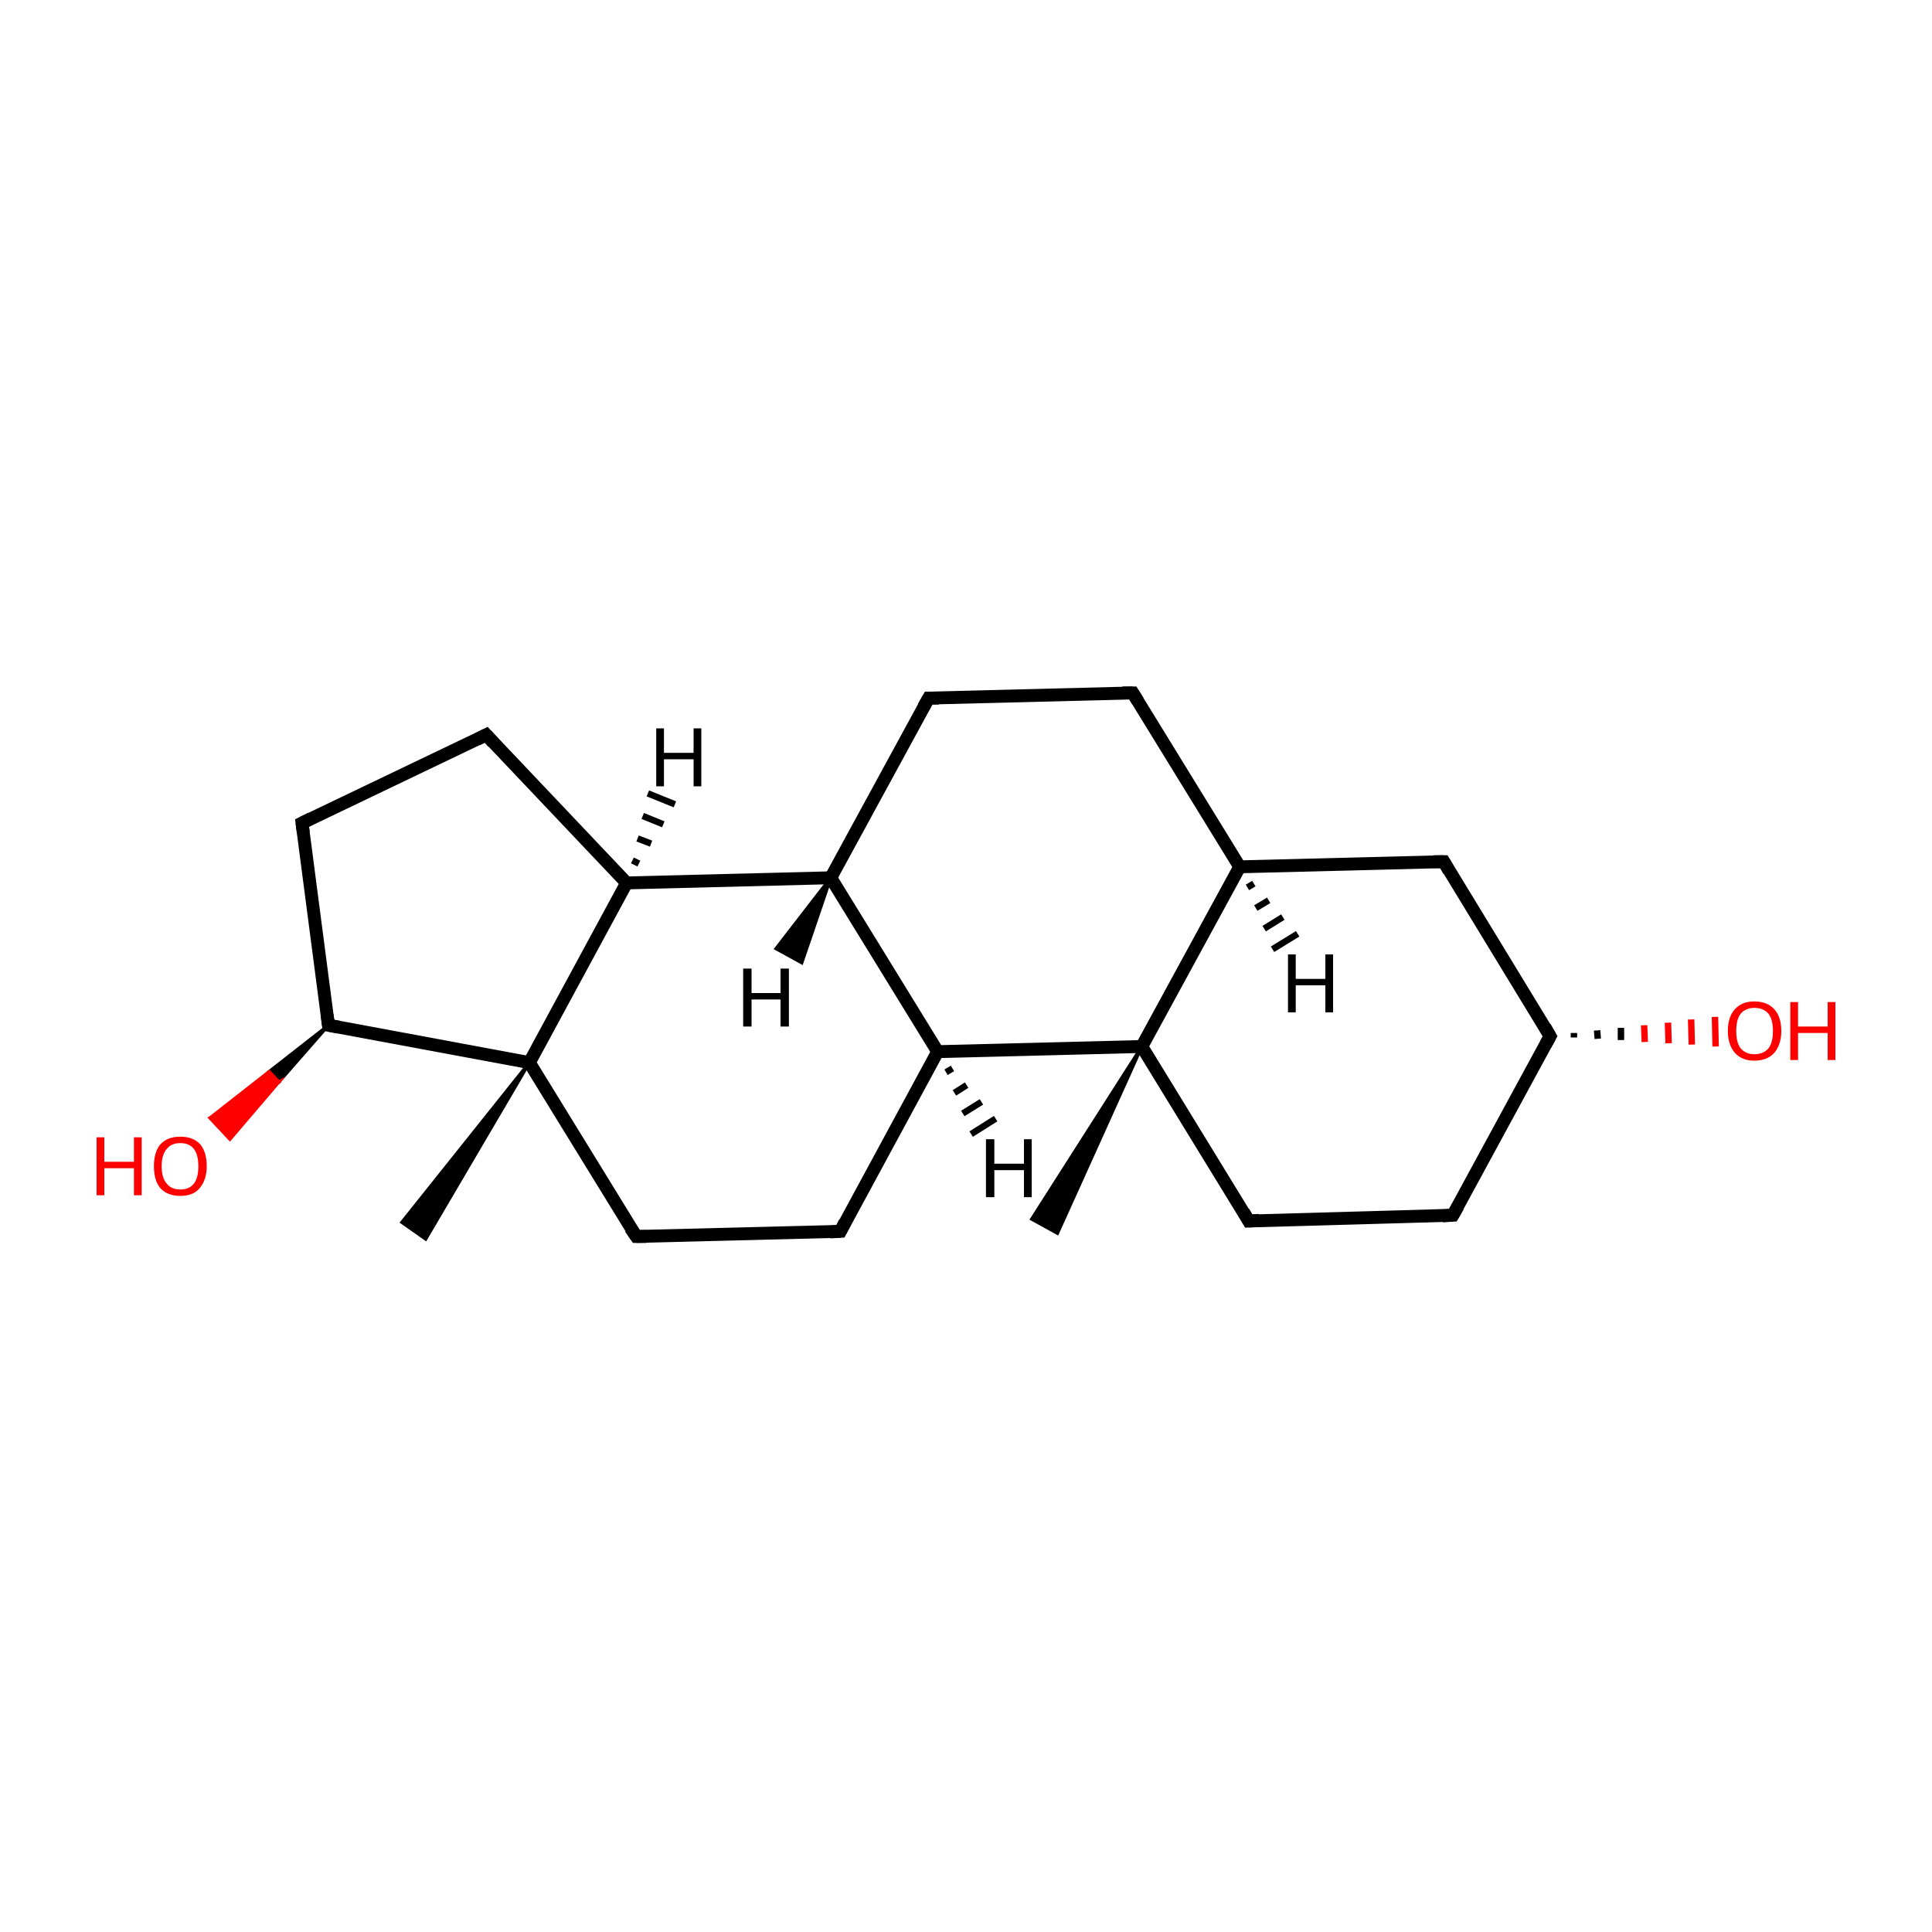 <?xml version='1.0' encoding='iso-8859-1'?>
<svg version='1.1' baseProfile='full'
              xmlns='http://www.w3.org/2000/svg'
                      xmlns:rdkit='http://www.rdkit.org/xml'
                      xmlns:xlink='http://www.w3.org/1999/xlink'
                  xml:space='preserve'
width='300px' height='300px' viewBox='0 0 300 300'>
<!-- END OF HEADER -->
<rect style='opacity:1.0;fill:#FFFFFF;stroke:none' width='300.0' height='300.0' x='0.0' y='0.0'> </rect>
<path class='bond-0 atom-1 atom-0' d='M 177.3,162.5 L 164.2,191.5 L 160.2,189.3 Z' style='fill:#000000;fill-rule:evenodd;fill-opacity:1;stroke:#000000;stroke-width:0.5px;stroke-linecap:butt;stroke-linejoin:miter;stroke-miterlimit:10;stroke-opacity:1;' />
<path class='bond-1 atom-1 atom-2' d='M 177.3,162.5 L 193.9,189.6' style='fill:none;fill-rule:evenodd;stroke:#000000;stroke-width:2.0px;stroke-linecap:butt;stroke-linejoin:miter;stroke-opacity:1' />
<path class='bond-2 atom-2 atom-3' d='M 193.9,189.6 L 225.6,188.7' style='fill:none;fill-rule:evenodd;stroke:#000000;stroke-width:2.0px;stroke-linecap:butt;stroke-linejoin:miter;stroke-opacity:1' />
<path class='bond-3 atom-3 atom-4' d='M 225.6,188.7 L 240.7,160.9' style='fill:none;fill-rule:evenodd;stroke:#000000;stroke-width:2.0px;stroke-linecap:butt;stroke-linejoin:miter;stroke-opacity:1' />
<path class='bond-4 atom-4 atom-5' d='M 244.4,160.4 L 244.4,161.1' style='fill:none;fill-rule:evenodd;stroke:#000000;stroke-width:1.0px;stroke-linecap:butt;stroke-linejoin:miter;stroke-opacity:1' />
<path class='bond-4 atom-4 atom-5' d='M 248.0,160.0 L 248.1,161.3' style='fill:none;fill-rule:evenodd;stroke:#000000;stroke-width:1.0px;stroke-linecap:butt;stroke-linejoin:miter;stroke-opacity:1' />
<path class='bond-4 atom-4 atom-5' d='M 251.7,159.6 L 251.7,161.5' style='fill:none;fill-rule:evenodd;stroke:#000000;stroke-width:1.0px;stroke-linecap:butt;stroke-linejoin:miter;stroke-opacity:1' />
<path class='bond-4 atom-4 atom-5' d='M 255.3,159.2 L 255.4,161.8' style='fill:none;fill-rule:evenodd;stroke:#FF0000;stroke-width:1.0px;stroke-linecap:butt;stroke-linejoin:miter;stroke-opacity:1' />
<path class='bond-4 atom-4 atom-5' d='M 259.0,158.8 L 259.1,162.0' style='fill:none;fill-rule:evenodd;stroke:#FF0000;stroke-width:1.0px;stroke-linecap:butt;stroke-linejoin:miter;stroke-opacity:1' />
<path class='bond-4 atom-4 atom-5' d='M 262.6,158.3 L 262.7,162.2' style='fill:none;fill-rule:evenodd;stroke:#FF0000;stroke-width:1.0px;stroke-linecap:butt;stroke-linejoin:miter;stroke-opacity:1' />
<path class='bond-4 atom-4 atom-5' d='M 266.3,157.9 L 266.4,162.5' style='fill:none;fill-rule:evenodd;stroke:#FF0000;stroke-width:1.0px;stroke-linecap:butt;stroke-linejoin:miter;stroke-opacity:1' />
<path class='bond-5 atom-4 atom-6' d='M 240.7,160.9 L 224.2,133.8' style='fill:none;fill-rule:evenodd;stroke:#000000;stroke-width:2.0px;stroke-linecap:butt;stroke-linejoin:miter;stroke-opacity:1' />
<path class='bond-6 atom-6 atom-7' d='M 224.2,133.8 L 192.5,134.6' style='fill:none;fill-rule:evenodd;stroke:#000000;stroke-width:2.0px;stroke-linecap:butt;stroke-linejoin:miter;stroke-opacity:1' />
<path class='bond-7 atom-7 atom-8' d='M 192.5,134.6 L 175.9,107.6' style='fill:none;fill-rule:evenodd;stroke:#000000;stroke-width:2.0px;stroke-linecap:butt;stroke-linejoin:miter;stroke-opacity:1' />
<path class='bond-8 atom-8 atom-9' d='M 175.9,107.6 L 144.2,108.4' style='fill:none;fill-rule:evenodd;stroke:#000000;stroke-width:2.0px;stroke-linecap:butt;stroke-linejoin:miter;stroke-opacity:1' />
<path class='bond-9 atom-9 atom-10' d='M 144.2,108.4 L 129.0,136.3' style='fill:none;fill-rule:evenodd;stroke:#000000;stroke-width:2.0px;stroke-linecap:butt;stroke-linejoin:miter;stroke-opacity:1' />
<path class='bond-10 atom-10 atom-11' d='M 129.0,136.3 L 145.6,163.3' style='fill:none;fill-rule:evenodd;stroke:#000000;stroke-width:2.0px;stroke-linecap:butt;stroke-linejoin:miter;stroke-opacity:1' />
<path class='bond-11 atom-11 atom-12' d='M 145.6,163.3 L 130.5,191.2' style='fill:none;fill-rule:evenodd;stroke:#000000;stroke-width:2.0px;stroke-linecap:butt;stroke-linejoin:miter;stroke-opacity:1' />
<path class='bond-12 atom-12 atom-13' d='M 130.5,191.2 L 98.8,192.0' style='fill:none;fill-rule:evenodd;stroke:#000000;stroke-width:2.0px;stroke-linecap:butt;stroke-linejoin:miter;stroke-opacity:1' />
<path class='bond-13 atom-13 atom-14' d='M 98.8,192.0 L 82.2,165.0' style='fill:none;fill-rule:evenodd;stroke:#000000;stroke-width:2.0px;stroke-linecap:butt;stroke-linejoin:miter;stroke-opacity:1' />
<path class='bond-14 atom-14 atom-15' d='M 82.2,165.0 L 66.1,192.4 L 62.4,189.8 Z' style='fill:#000000;fill-rule:evenodd;fill-opacity:1;stroke:#000000;stroke-width:0.5px;stroke-linecap:butt;stroke-linejoin:miter;stroke-miterlimit:10;stroke-opacity:1;' />
<path class='bond-15 atom-14 atom-16' d='M 82.2,165.0 L 51.0,159.2' style='fill:none;fill-rule:evenodd;stroke:#000000;stroke-width:2.0px;stroke-linecap:butt;stroke-linejoin:miter;stroke-opacity:1' />
<path class='bond-16 atom-16 atom-17' d='M 51.0,159.2 L 43.3,168.0 L 41.8,166.4 Z' style='fill:#000000;fill-rule:evenodd;fill-opacity:1;stroke:#000000;stroke-width:0.5px;stroke-linecap:butt;stroke-linejoin:miter;stroke-miterlimit:10;stroke-opacity:1;' />
<path class='bond-16 atom-16 atom-17' d='M 43.3,168.0 L 32.6,173.6 L 35.7,176.9 Z' style='fill:#FF0000;fill-rule:evenodd;fill-opacity:1;stroke:#FF0000;stroke-width:0.5px;stroke-linecap:butt;stroke-linejoin:miter;stroke-miterlimit:10;stroke-opacity:1;' />
<path class='bond-16 atom-16 atom-17' d='M 43.3,168.0 L 41.8,166.4 L 32.6,173.6 Z' style='fill:#FF0000;fill-rule:evenodd;fill-opacity:1;stroke:#FF0000;stroke-width:0.5px;stroke-linecap:butt;stroke-linejoin:miter;stroke-miterlimit:10;stroke-opacity:1;' />
<path class='bond-17 atom-16 atom-18' d='M 51.0,159.2 L 46.9,127.8' style='fill:none;fill-rule:evenodd;stroke:#000000;stroke-width:2.0px;stroke-linecap:butt;stroke-linejoin:miter;stroke-opacity:1' />
<path class='bond-18 atom-18 atom-19' d='M 46.9,127.8 L 75.5,114.1' style='fill:none;fill-rule:evenodd;stroke:#000000;stroke-width:2.0px;stroke-linecap:butt;stroke-linejoin:miter;stroke-opacity:1' />
<path class='bond-19 atom-19 atom-20' d='M 75.5,114.1 L 97.3,137.1' style='fill:none;fill-rule:evenodd;stroke:#000000;stroke-width:2.0px;stroke-linecap:butt;stroke-linejoin:miter;stroke-opacity:1' />
<path class='bond-20 atom-7 atom-1' d='M 192.5,134.6 L 177.3,162.5' style='fill:none;fill-rule:evenodd;stroke:#000000;stroke-width:2.0px;stroke-linecap:butt;stroke-linejoin:miter;stroke-opacity:1' />
<path class='bond-21 atom-20 atom-10' d='M 97.3,137.1 L 129.0,136.3' style='fill:none;fill-rule:evenodd;stroke:#000000;stroke-width:2.0px;stroke-linecap:butt;stroke-linejoin:miter;stroke-opacity:1' />
<path class='bond-22 atom-11 atom-1' d='M 145.6,163.3 L 177.3,162.5' style='fill:none;fill-rule:evenodd;stroke:#000000;stroke-width:2.0px;stroke-linecap:butt;stroke-linejoin:miter;stroke-opacity:1' />
<path class='bond-23 atom-20 atom-14' d='M 97.3,137.1 L 82.2,165.0' style='fill:none;fill-rule:evenodd;stroke:#000000;stroke-width:2.0px;stroke-linecap:butt;stroke-linejoin:miter;stroke-opacity:1' />
<path class='bond-24 atom-7 atom-21' d='M 194.7,137.2 L 193.7,137.8' style='fill:none;fill-rule:evenodd;stroke:#000000;stroke-width:1.0px;stroke-linecap:butt;stroke-linejoin:miter;stroke-opacity:1' />
<path class='bond-24 atom-7 atom-21' d='M 197.0,139.8 L 195.0,141.0' style='fill:none;fill-rule:evenodd;stroke:#000000;stroke-width:1.0px;stroke-linecap:butt;stroke-linejoin:miter;stroke-opacity:1' />
<path class='bond-24 atom-7 atom-21' d='M 199.2,142.4 L 196.3,144.2' style='fill:none;fill-rule:evenodd;stroke:#000000;stroke-width:1.0px;stroke-linecap:butt;stroke-linejoin:miter;stroke-opacity:1' />
<path class='bond-24 atom-7 atom-21' d='M 201.5,145.0 L 197.6,147.4' style='fill:none;fill-rule:evenodd;stroke:#000000;stroke-width:1.0px;stroke-linecap:butt;stroke-linejoin:miter;stroke-opacity:1' />
<path class='bond-25 atom-10 atom-22' d='M 129.0,136.3 L 124.5,149.5 L 120.5,147.3 Z' style='fill:#000000;fill-rule:evenodd;fill-opacity:1;stroke:#000000;stroke-width:0.5px;stroke-linecap:butt;stroke-linejoin:miter;stroke-miterlimit:10;stroke-opacity:1;' />
<path class='bond-26 atom-11 atom-23' d='M 147.9,165.9 L 146.9,166.5' style='fill:none;fill-rule:evenodd;stroke:#000000;stroke-width:1.0px;stroke-linecap:butt;stroke-linejoin:miter;stroke-opacity:1' />
<path class='bond-26 atom-11 atom-23' d='M 150.1,168.5 L 148.2,169.7' style='fill:none;fill-rule:evenodd;stroke:#000000;stroke-width:1.0px;stroke-linecap:butt;stroke-linejoin:miter;stroke-opacity:1' />
<path class='bond-26 atom-11 atom-23' d='M 152.4,171.1 L 149.5,172.9' style='fill:none;fill-rule:evenodd;stroke:#000000;stroke-width:1.0px;stroke-linecap:butt;stroke-linejoin:miter;stroke-opacity:1' />
<path class='bond-26 atom-11 atom-23' d='M 154.6,173.7 L 150.8,176.1' style='fill:none;fill-rule:evenodd;stroke:#000000;stroke-width:1.0px;stroke-linecap:butt;stroke-linejoin:miter;stroke-opacity:1' />
<path class='bond-27 atom-20 atom-24' d='M 98.2,133.6 L 99.2,134.1' style='fill:none;fill-rule:evenodd;stroke:#000000;stroke-width:1.0px;stroke-linecap:butt;stroke-linejoin:miter;stroke-opacity:1' />
<path class='bond-27 atom-20 atom-24' d='M 99.0,130.2 L 101.1,131.0' style='fill:none;fill-rule:evenodd;stroke:#000000;stroke-width:1.0px;stroke-linecap:butt;stroke-linejoin:miter;stroke-opacity:1' />
<path class='bond-27 atom-20 atom-24' d='M 99.8,126.7 L 103.0,128.0' style='fill:none;fill-rule:evenodd;stroke:#000000;stroke-width:1.0px;stroke-linecap:butt;stroke-linejoin:miter;stroke-opacity:1' />
<path class='bond-27 atom-20 atom-24' d='M 100.6,123.2 L 104.8,124.9' style='fill:none;fill-rule:evenodd;stroke:#000000;stroke-width:1.0px;stroke-linecap:butt;stroke-linejoin:miter;stroke-opacity:1' />
<path d='M 193.1,188.2 L 193.9,189.6 L 195.5,189.5' style='fill:none;stroke:#000000;stroke-width:2.0px;stroke-linecap:butt;stroke-linejoin:miter;stroke-miterlimit:10;stroke-opacity:1;' />
<path d='M 224.0,188.8 L 225.6,188.7 L 226.4,187.3' style='fill:none;stroke:#000000;stroke-width:2.0px;stroke-linecap:butt;stroke-linejoin:miter;stroke-miterlimit:10;stroke-opacity:1;' />
<path d='M 240.0,162.2 L 240.7,160.9 L 239.9,159.5' style='fill:none;stroke:#000000;stroke-width:2.0px;stroke-linecap:butt;stroke-linejoin:miter;stroke-miterlimit:10;stroke-opacity:1;' />
<path d='M 225.0,135.2 L 224.2,133.8 L 222.6,133.8' style='fill:none;stroke:#000000;stroke-width:2.0px;stroke-linecap:butt;stroke-linejoin:miter;stroke-miterlimit:10;stroke-opacity:1;' />
<path d='M 176.7,108.9 L 175.9,107.6 L 174.3,107.6' style='fill:none;stroke:#000000;stroke-width:2.0px;stroke-linecap:butt;stroke-linejoin:miter;stroke-miterlimit:10;stroke-opacity:1;' />
<path d='M 145.8,108.4 L 144.2,108.4 L 143.4,109.8' style='fill:none;stroke:#000000;stroke-width:2.0px;stroke-linecap:butt;stroke-linejoin:miter;stroke-miterlimit:10;stroke-opacity:1;' />
<path d='M 131.2,189.8 L 130.5,191.2 L 128.9,191.3' style='fill:none;stroke:#000000;stroke-width:2.0px;stroke-linecap:butt;stroke-linejoin:miter;stroke-miterlimit:10;stroke-opacity:1;' />
<path d='M 100.4,192.0 L 98.8,192.0 L 97.9,190.7' style='fill:none;stroke:#000000;stroke-width:2.0px;stroke-linecap:butt;stroke-linejoin:miter;stroke-miterlimit:10;stroke-opacity:1;' />
<path d='M 52.6,159.5 L 51.0,159.2 L 50.8,157.6' style='fill:none;stroke:#000000;stroke-width:2.0px;stroke-linecap:butt;stroke-linejoin:miter;stroke-miterlimit:10;stroke-opacity:1;' />
<path d='M 47.1,129.3 L 46.9,127.8 L 48.3,127.1' style='fill:none;stroke:#000000;stroke-width:2.0px;stroke-linecap:butt;stroke-linejoin:miter;stroke-miterlimit:10;stroke-opacity:1;' />
<path d='M 74.1,114.8 L 75.5,114.1 L 76.6,115.3' style='fill:none;stroke:#000000;stroke-width:2.0px;stroke-linecap:butt;stroke-linejoin:miter;stroke-miterlimit:10;stroke-opacity:1;' />
<path class='atom-5' d='M 268.3 160.1
Q 268.3 157.9, 269.4 156.7
Q 270.5 155.5, 272.4 155.5
Q 274.4 155.5, 275.5 156.7
Q 276.6 157.9, 276.6 160.1
Q 276.6 162.2, 275.5 163.5
Q 274.4 164.7, 272.4 164.7
Q 270.5 164.7, 269.4 163.5
Q 268.3 162.2, 268.3 160.1
M 272.4 163.7
Q 273.8 163.7, 274.6 162.8
Q 275.3 161.9, 275.3 160.1
Q 275.3 158.3, 274.6 157.4
Q 273.8 156.5, 272.4 156.5
Q 271.1 156.5, 270.3 157.4
Q 269.6 158.3, 269.6 160.1
Q 269.6 161.9, 270.3 162.8
Q 271.1 163.7, 272.4 163.7
' fill='#FF0000'/>
<path class='atom-5' d='M 278.0 155.6
L 279.2 155.6
L 279.2 159.4
L 283.8 159.4
L 283.8 155.6
L 285.0 155.6
L 285.0 164.6
L 283.8 164.6
L 283.8 160.4
L 279.2 160.4
L 279.2 164.6
L 278.0 164.6
L 278.0 155.6
' fill='#FF0000'/>
<path class='atom-17' d='M 15.0 176.6
L 16.2 176.6
L 16.2 180.4
L 20.8 180.4
L 20.8 176.6
L 22.0 176.6
L 22.0 185.6
L 20.8 185.6
L 20.8 181.4
L 16.2 181.4
L 16.2 185.6
L 15.0 185.6
L 15.0 176.6
' fill='#FF0000'/>
<path class='atom-17' d='M 23.9 181.1
Q 23.9 178.9, 24.9 177.7
Q 26.0 176.5, 28.0 176.5
Q 30.0 176.5, 31.1 177.7
Q 32.1 178.9, 32.1 181.1
Q 32.1 183.2, 31.0 184.5
Q 30.0 185.7, 28.0 185.7
Q 26.0 185.7, 24.9 184.5
Q 23.9 183.3, 23.9 181.1
M 28.0 184.7
Q 29.4 184.7, 30.1 183.8
Q 30.8 182.9, 30.8 181.1
Q 30.8 179.3, 30.1 178.4
Q 29.4 177.5, 28.0 177.5
Q 26.6 177.5, 25.9 178.4
Q 25.1 179.3, 25.1 181.1
Q 25.1 182.9, 25.9 183.8
Q 26.6 184.7, 28.0 184.7
' fill='#FF0000'/>
<path class='atom-21' d='M 200.0 148.2
L 201.2 148.2
L 201.2 152.0
L 205.8 152.0
L 205.8 148.2
L 207.0 148.2
L 207.0 157.2
L 205.8 157.2
L 205.8 153.0
L 201.2 153.0
L 201.2 157.2
L 200.0 157.2
L 200.0 148.2
' fill='#000000'/>
<path class='atom-22' d='M 115.4 150.4
L 116.7 150.4
L 116.7 154.2
L 121.2 154.2
L 121.2 150.4
L 122.5 150.4
L 122.5 159.4
L 121.2 159.4
L 121.2 155.2
L 116.7 155.2
L 116.7 159.4
L 115.4 159.4
L 115.4 150.4
' fill='#000000'/>
<path class='atom-23' d='M 153.1 176.9
L 154.4 176.9
L 154.4 180.7
L 159.0 180.7
L 159.0 176.9
L 160.2 176.9
L 160.2 185.9
L 159.0 185.9
L 159.0 181.7
L 154.4 181.7
L 154.4 185.9
L 153.1 185.9
L 153.1 176.9
' fill='#000000'/>
<path class='atom-24' d='M 101.9 113.1
L 103.1 113.1
L 103.1 116.9
L 107.7 116.9
L 107.7 113.1
L 108.9 113.1
L 108.9 122.1
L 107.7 122.1
L 107.7 117.9
L 103.1 117.9
L 103.1 122.1
L 101.9 122.1
L 101.9 113.1
' fill='#000000'/>
</svg>
